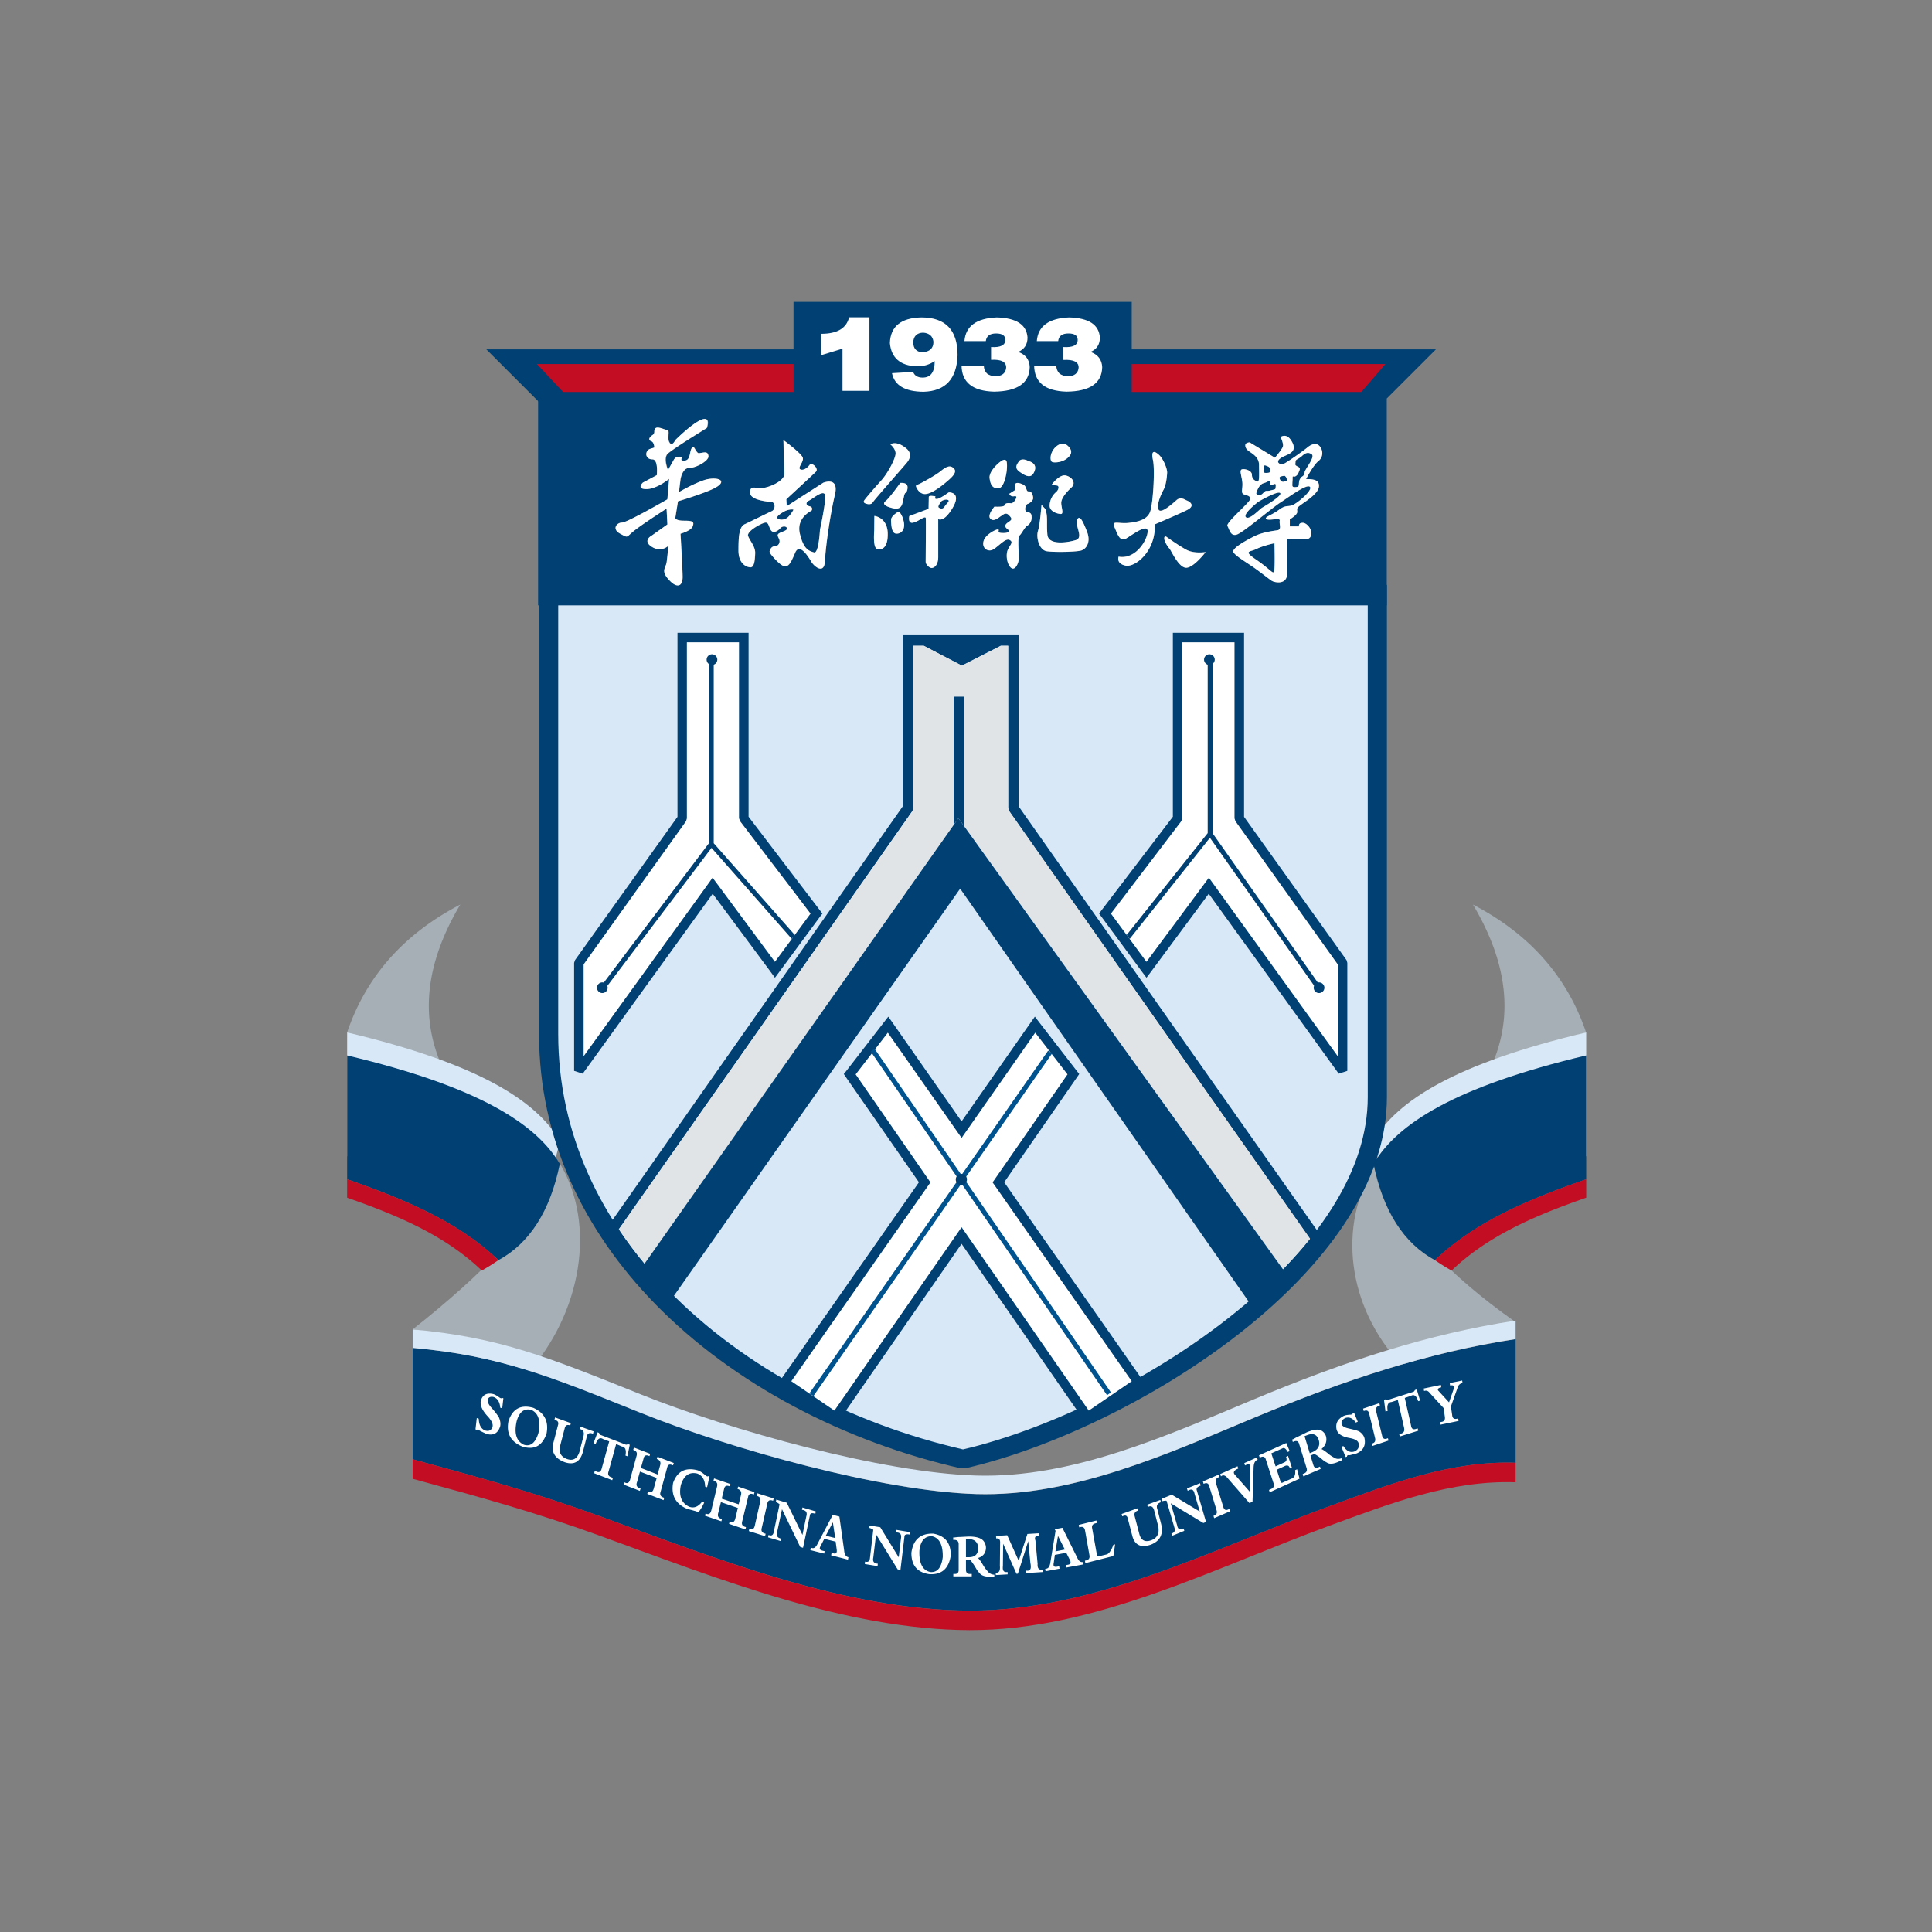 <svg width="128" height="128" fill="none" xmlns="http://www.w3.org/2000/svg"><rect width="100%" height="100%" fill="#808080" stroke="none"/><path fill-rule="evenodd" clip-rule="evenodd" d="M97.587 59.93c3.632 1.892 6.202 4.655 7.495 8.471a5674.903 5674.903 0 0 1-6.78 3.232c2.17-3.817 1.647-7.726-.715-11.704ZM30.495 59.93c-3.632 1.892-6.202 4.655-7.495 8.464 2.262 1.077 4.517 2.154 6.78 3.231-2.163-3.809-1.64-7.718.715-11.696Z" fill="#A6AFB5"/><path fill-rule="evenodd" clip-rule="evenodd" d="M23 68.401v8.203c3.717 1.3 7.31 2.763 10.019 5.356 2.07-1.124 3.432-3.255 4.07-6.38-1.562-2.647-5.37-5.109-14.089-7.179ZM105.089 68.401v8.203c-3.717 1.3-7.31 2.763-10.02 5.356C93 80.836 91.639 78.705 91 75.58c1.562-2.647 5.364-5.109 14.09-7.179Z" fill="#D8E8F7"/><path fill-rule="evenodd" clip-rule="evenodd" d="M100.411 87.593c-4.494-3.163-7.71-6.556-9.35-10.312-2.423 3.87-1.846 9.257 1.77 13.128 3.556-.339 4.025-2.478 7.58-2.816ZM27.34 88.078c4.61-3.648 8.204-7.218 9.758-10.981 2.424 4.055 1.439 9.872-2.178 13.928-3.555-.354-4.017-2.594-7.58-2.948Z" fill="#A6AFB5"/><path fill-rule="evenodd" clip-rule="evenodd" d="M35.721 38.752h56.166v33.935c0 5.194-3.363 10.142-8.08 14.26-5.848 5.109-13.797 8.948-19.869 10.334h-.277c-7.664-1.74-15.028-5.533-20.268-10.904-4.686-4.81-7.68-10.881-7.68-17.876V38.752h.008Z" fill="#004073"/><path fill-rule="evenodd" clip-rule="evenodd" d="M36.983 40.007v28.495c0 6.64 2.847 12.412 7.318 16.998 5.032 5.163 12.112 8.826 19.499 10.527 5.871-1.37 13.528-5.087 19.176-10.02 4.455-3.893 7.641-8.525 7.641-13.312V40.007H36.983Z" fill="#D8E8F7"/><path fill-rule="evenodd" clip-rule="evenodd" d="M44.885 41.923h4.71v12.189l4.747 6.225.146.192-.146.185-2.747 3.724-.254.339-.246-.339-3.878-5.224-8.611 11.919-.57-.185v-7.156l.062-.185 6.787-9.488V41.923ZM82.422 41.923v12.196l6.787 9.488.054.185v7.156l-.57.185-8.61-11.92-3.87 5.225-.255.339-.254-.339-2.747-3.724-.138-.185.138-.192 4.748-6.225v-12.19h4.717Z" fill="#004073"/><path fill-rule="evenodd" clip-rule="evenodd" d="M81.79 42.554h-3.456v11.658l-.07.192-4.662 6.125 2.354 3.194 3.879-5.225.254-.347.254.347 8.287 11.48v-6.086l-6.78-9.488-.06-.185V42.554Z" fill="#fff"/><path fill-rule="evenodd" clip-rule="evenodd" d="m75.68 91.41-9.15-13.082 4.84-6.98.131-.192-.138-.177-2.54-3.285-.261-.34-.246.347-4.61 6.595-4.609-6.595-.246-.346-.262.338-2.54 3.286-.145.177.13.193 4.848 6.979-9.157 13.081-.177.262.262.177 3.37 2.3.262.178.177-.254 8.087-11.666 8.088 11.666.177.254.254-.177 3.378-2.3.262-.178-.185-.262Z" fill="#004073"/><path fill-rule="evenodd" clip-rule="evenodd" d="m74.98 91.51-9.218-13.174 4.963-7.156-2.139-2.763-4.878 6.972-4.887-6.972-2.131 2.763 4.955 7.156-9.218 13.174 2.855 1.947 8.426-12.15 8.425 12.15 2.848-1.947Z" fill="#fff"/><path fill-rule="evenodd" clip-rule="evenodd" d="M27.34 89.301v7.38c4.325 1.177 8.027 2.185 12.313 3.739 7.902 2.878 16.39 6.256 24.57 6.287 8.28.023 16.082-4.063 23.877-6.925 4.086-1.5 8.05-3.017 12.312-2.87v-8.188c-5.794.885-11.28 2.686-17.321 5.21-5.825 2.431-12.058 5.24-18.407 5.055-6.21-.177-16.267-2.986-22.238-5.379-6.148-2.477-9.38-3.793-15.105-4.309ZM23 69.925v8.203c3.717 1.3 7.31 2.762 10.019 5.363 2.07-1.124 3.432-3.255 4.07-6.38-1.562-2.646-5.37-5.116-14.089-7.186ZM105.089 69.925v8.203c-3.717 1.3-7.31 2.762-10.02 5.363C93 82.367 91.639 80.236 91 77.11c1.562-2.646 5.364-5.116 14.09-7.186ZM52.572 20H74.98v3.147h20.153l-3.54 3.54H35.76l-3.54-3.54h20.353V20Z" fill="#004073"/><path fill-rule="evenodd" clip-rule="evenodd" d="M35.65 26.41h56.227v13.697H35.65V26.41Zm7.572 4.024c.407 0 .292 1.047.292 1.047l-.924.492s-.461.431.231.431c.693 0 1.509-.677 1.509-.677l-.116 1.354s-2.662 1.54-3.009 1.54c-.346 0-.692.43-.115.738s.346.246.985-.246 2.085-1.416 2.085-1.416l.062 1.047-1.039.738s-.639.331 0 .739a.868.868 0 0 0 1.1-.061s-.053.738-.115 1.108c-.054.369-.408.554.177 1.17.577.615.885.345.885-.209 0-.554-.139-2.87-.139-2.87s.693-.184.808-.492c.116-.308 0-.37-.577-.37s-.577-.184-.577-.184l.177-1.1s1.578-.47 2.309-.816c.608-.285.63-.5.477-.6-.193-.131-.7-.108-1.031.007-.785.262-1.686.8-1.686.8l.108-.861s.116-.74.577-.74c.462 0 1.331-.492 1.278-.8-.062-.307-.224-.238-.624-.176-.161.023-.323-.47-.4-.424-.3.185-.061 1.016-.7.908-.154-.03.008-.207-.07-.23-.176-.054-.384-.031-.507.192l-.377.67s-.324-.755-.039-1.063c.293-.307 2.609-1.723 2.609-1.723s.292-.8-.346-.554c-.64.246-1.74 1.354-1.74 1.354s-.23.492-.407.123c-.177-.37.115-.739-.177-.8-.293-.062-.808-.37-.808.123 0 .192-.139.215-.231.308-.123.123-.1.184-.093.223.008.038.024.054.131.1.193.085.193.415.193.415-.177.07-.377.085-.462.224-.17.207-.085.561.316.561Zm15.767-.992s.346.277.346.6c0 .33-.5 1.285-.939 1.777a32.52 32.52 0 0 0-1.077 1.247c-.1.13-.162.216.03.292.154.062.378.078.462-.061.139-.223 2.016-2.332 2.286-2.662.277-.355.253-.678-.062-.932-.677-.554-1.046-.261-1.046-.261Zm-1.07 5.694c-.07 1.085.092 1.239.27 1.262.176.023.661-.03.63-1.085-.038-1.054-.885-1.131-.885-1.131l-.015.954Zm1.6-1.239c-.038.03-.5.277-.484.562.007.277.023.862.323.892.308.031.608-.207.53-.723-.084-.515-.33-.762-.368-.73Zm.124-1.9s-.7.992-.97 1.2c-.27.208.07.362.323.43.254.078.647.178.777-.238.123-.423.116-.677.224-.73.115-.062.2-.447.053-.57-.138-.123-.407-.092-.407-.092Zm.6 2.193s-.116.515.246.438c.362-.07.831-.515.847-.285.015.224-.008 2.67-.008 2.87 0 .193.254.416.392.416.139 0 .439-.146.439-.73v-2.51s.37.27.97-.769c.415-.715.123-.923-.093-.977-.192-.054-.177-.023-.323.077-.185.13-.508.338-.654.338-.223 0-.016-.184-.123-.184-.108 0-.408-.077-.408.061 0 .146-.015.777-.015.777l-1.27.478Zm2.147-1c-.077.092-.3.369-.193.438.1.07.27.123.385-.07.115-.192.392-.377.215-.438-.176-.07-.407.07-.407.07Zm-1.616-.786c.1.162.285.354.57.323.5-.053 1.269-.715 1.53-.946.254-.23.54-.523.324-.739-.216-.223-.447-.177-.862.162-.293.246-1 .639-1.385.839-.246.123-.354.061-.177.361Zm9.895-2.924c-.169-.177-.584-.092-.854.27-.269.354-.254.784-.115.854.13.069.8.061 1.17-.408.3-.377-.2-.716-.2-.716Zm-2.531 1.07c-.223-.131-.516-.162-.631.015-.123.177-.331.423.03.685.362.262.7.439.909.146.438-.708-.308-.846-.308-.846Zm1.816 1.616c.277-.023.185.3 0 .446a1.214 1.214 0 0 0-.416.893c0 .392.539.546.747.546.208 0 .023-.446.023-.739 0-.3.346-.715.677-1.015.323-.3.046-.693-.37-.793-.423-.1-.93.592-.93.592l.269.07Zm-.7 1.554L69 33.45s-.093 1.263-.231 1.71c-.139.445.07 1.284.585 1.361.515.077 1.962.054 2.285-.046.323-.1.654-.546.37-1.262-.278-.716-.416-.916-.54-.893-.115.023-.16.247-.091.57.069.323.276.77-.093.892-.37.124-1.816.424-1.893-.346-.07-.77.046-1.216-.138-1.716Zm-2.978-3.132c-.277.2-.762.708-.716 1.085.062.508.246.724.639.662.338-.054.561-1.139.508-1.647-.023-.323-.239-.238-.431-.1Zm.985 1.547-.008.33-.385.247s.054.223.347.162c.292-.062-.039.492-.231.47-.193-.024-.385-.024-.424.122-.038.146-.677.1-.677.1s-.5.554-.27.8c.232.247.601-.123.716-.184.116-.062.293-.285.524-.039.23.247.192.285-.077.47-.27.184-.177.33-.039.43.139.1.177.27-.269.27s-.27-.123-.308-.223c-.038-.1-.83.27-.985.715-.154.455.193.74.524.64.33-.1.892-.824 1.177-.678.292.146.054.308-.1.639-.154.33-.077.946.192 1.2.27.246.531-.285.531-.639 0-.353-.1-1.37.046-1.492.147-.123.331-.531.5-.64.17-.107.3-.284.3-.553 0-.27-.069-.316-.3-.37-.23-.053-.1-.5.031-.53.131-.039.385-.216.37-.408-.016-.193-.1-.447-.3-.423-.2.015-.085-.339-.385-.462-.293-.131-.516-.131-.5.046Zm12.62 4.44s-.747.123-1.263-.146c-.515-.27-1.308-.847-1.308-.847s-.161-.138-.177.077c-.007.216.239.57.354.7.116.131.616 1.293 1.124 1.255.508-.039 1.27-1.039 1.27-1.039Zm-2.555-5.263c0-.277-.254-.916-.562-1.193-.308-.277-.516-.277-.377.37.138.646 0 2.985-.208 3.454-.208.47-.746.624-1.408.693-.654.077-1.147-.2-.939.27.208.469.354 1.015.8.746.447-.27 1.432-1.016 1.4-.447-.022.57-.792 1.863-1.923 1.662 0 0-.184.47.47.593.654.123 2.016-.993 1.916-2.732 0 0 1.523-.646 2.131-.946.608-.3.162-.57.023-.624-.138-.046-.423-.3-.723-.023-.308.277-1.008.893-1.17.624-.161-.277.116-.947.331-1.34.216-.392.239-1.107.239-1.107Zm-25.34.092c-.015.508-1.154.97-1.6.939-.447-.031-.693-.131-.678.323.023.462 1.116.577 1.4.593.286.015.301.5.032.615-.27.115-1.416.693-1.793.862-.377.17-.416.846-.416 1.739 0 .893.547 1.116.8 1.116.254 0 .293-.5.308-.939.016-.446-.361-.831-.47-1.139-.107-.315.924-.87 1.155-.885.231-.015.216.346.385.539.177.2.485-.031.6-.17.123-.146.377-.146.431-.015.054.131-.123.185-.4.3-.285.116-.231.2-.123.416.108.215-.016.5-.285.5-.27 0-.33.338-.33.338s-.009.008.022.093c.031.085.647.83.939.885.292.054.43-.185.723-.885s.878.27 1.078.6c.2.331.861.854.9-.07.038-.93.338-3.023.646-4.324.308-1.3-.785-.846-.785-.846l-2.423 1.554-.024-.462s1.763-1.623 1.963-1.823c.2-.2-.27-.662-.424-.447-.153.216-.438.393-.623.285-.184-.108.254-.485.17-.77-.085-.284-1.278-1.161-1.278-1.161l.1 2.239Zm2.34 3.694c0 .007.323-1.486.353-2.147.031-.662-.762.053-1.054.2-.292.146-.215.346.023.392.231.054.17.262.116.293-.047.03-1.016.477-.762 1.53.254 1.055.608 1.132.93 1.232.316.108.393-1.508.393-1.5Zm-1.755-1.324c-.07-.062-.431 0-.646.13-.216.132-.547.332-.4.447.138.116.469.108.677-.084.207-.193.369-.493.369-.493Zm32.273-4.817s.2.423.154.616c-.047.192-.531.754-.531.754l-1.67-1.016s-.293 0-.293.192c0 .185.108.308.354.47.247.161.554.4.554.823 0 .423.047 1.154-.092 1.108-.13-.046-.377-.115-.377-.446s-.623-.446-.708-.331c-.085.115 0 .308.07.754.069.446-.132.777.107.87.246.092.423.092.423.307 0 .216-1.646 1.578-1.508 1.793.13.216.2.708.623.57.424-.139 2.332-1.77 2.886-2.124.554-.354 1.731-1.247 1.954-1.039.224.216-.908 1.177-1.246 1.247-.331.069-.4-.023-.846.307-.447.331-1 .47-.778.593.223.115.908-.139.87.092-.046.239.154.593-.154.639-.308.046-1.023.139-1.531.4-.508.262-1.532.8-1.378 1.062.154.262.931.708 1.424 1.062.492.354.93.708 1.108.823.177.116 1.023.308 1.023-.492s-.023-2.262-.023-2.262h1.355s.315-.07.269-.447c-.046-.377-.377-.638-.554-.638-.177 0-.27.046-.27.238h-.6v-.47s.493-.284.493-.492c0-.215-.093-.238.308-.515.4-.285 1.13-.754 1.13-1.2 0-.447-.492-.447-.869-.447 0 0 .47-.916.823-1.2.355-.285.293-.755.07-.993-.223-.239-.554-.116-.8.092-.239.193-1.524 1.116-1.663 1.116-.13 0-.469-.139-.13-.4.33-.262 1.162-.316.808-1.039-.354-.723-.785-.377-.785-.377Zm-.408 7.026s-.739.153-1.185.377c-.447.23-.924.1 0 .73.923.632 1.093.985 1.162.762.069-.223.023-1.87.023-1.87Zm-1.216-3.286s.2.246.446-.016c.247-.261.2-.107.516-.192.315-.085.315-.03.33-.262.016-.23-.053-.161-.2-.123-.145.031-.16.016-.184-.161-.015-.177-.054-.039-.415.069-.354.1-.493.685-.493.685Zm.139.546c-.216.177-1.032.831-.8 1.023.23.193.915-.546 1.061-.638.154-.085 1.362-.793 1.2-.97-.169-.169-1.461.585-1.461.585Zm.546-2.385s-.2-.108-.185.084c.016.193-.1.385.131.385.23 0 .316-.015.316-.215.007-.177-.262-.254-.262-.254Zm1.216.677s-.4 0-.354.161c.054.162.146.262.315.216.17-.054.17.038.17-.123 0-.17-.131-.254-.131-.254Zm1.33-.285c.132-.315.686-.993.463-1.146-.216-.162-.4-.124-.647.107-.246.231-.43.208-.43.385 0 .177-.07.192.084.285.146.084.246.107.17.3-.085.192-.1.284-.247.37-.154.091-.2-.085-.2.122 0 .208-.015.231-.015.354 0 .123-.047.262.184.246.231-.015.231-.038.254-.23.016-.193.03-.247.116-.37.084-.123.153-.107.2-.192.038-.092.069-.23.069-.23Z" fill="#004073"/><path fill-rule="evenodd" clip-rule="evenodd" d="M43.223 30.435c.408 0 .292 1.046.292 1.046l-.923.493s-.462.43.23.43c.693 0 1.509-.677 1.509-.677l-.116 1.355s-2.662 1.539-3.008 1.539c-.346 0-.693.43-.116.739.578.307.347.246.985-.247.639-.492 2.086-1.416 2.086-1.416l.053 1.047-1.038.739s-.639.33 0 .738c.638.408 1.1-.061 1.1-.061s-.062.739-.115 1.108c-.062.37-.408.554.177 1.17.577.615.885.346.885-.208 0-.554-.139-2.87-.139-2.87s.693-.185.808-.493c.115-.308 0-.37-.577-.37s-.577-.184-.577-.184l.177-1.1s1.577-.47 2.308-.816c.608-.285.624-.5.477-.6-.192-.131-.7-.108-1.038.008-.785.261-1.686.8-1.686.8l.108-.862s.115-.739.577-.739c.462 0 1.331-.492 1.27-.8-.054-.308-.223-.239-.623-.177-.162.023-.324-.47-.4-.423-.3.184-.062 1.015-.7.908-.155-.031.015-.208-.07-.231-.177-.054-.385-.03-.508.192l-.377.67s-.323-.754-.038-1.062c.292-.308 2.608-1.724 2.608-1.724s.293-.8-.346-.554-1.74 1.354-1.74 1.354-.23.493-.407.123c-.177-.369.115-.738-.177-.8-.292-.061-.808-.37-.808.123 0 .193-.138.216-.23.308-.124.123-.1.185-.093.223.008.039.015.054.13.1.193.085.193.416.193.416-.177.07-.377.085-.462.223-.146.208-.061.562.339.562ZM58.99 29.442s.346.277.346.6c0 .323-.5 1.285-.939 1.778-.346.384-.854.961-1.077 1.246-.1.131-.161.216.03.293.155.061.378.076.463-.062.138-.223 2.016-2.332 2.285-2.662.277-.354.254-.678-.062-.932-.677-.554-1.046-.261-1.046-.261Zm-1.07 5.694c-.069 1.085.093 1.239.262 1.262.177.023.662-.03.631-1.085-.038-1.054-.885-1.131-.885-1.131l-.008.954Zm1.6-1.239c-.038.031-.5.285-.484.562.008.285.023.862.323.893.308.03.608-.208.531-.724-.084-.515-.33-.762-.37-.73Zm.124-1.9s-.7.984-.97 1.2c-.269.208.07.362.324.43.254.078.646.178.777-.238.123-.423.115-.677.223-.738.115-.062.2-.447.054-.57-.139-.115-.408-.085-.408-.085Zm.6 2.193s-.115.515.246.438c.362-.069.831-.515.847-.285.015.224-.008 2.67-.008 2.87 0 .193.254.416.393.416.138 0 .438-.146.438-.73v-2.51s.37.27.97-.769c.415-.715.123-.923-.093-.977-.192-.046-.176-.023-.323.077-.184.13-.508.338-.654.338-.223 0-.015-.184-.123-.184s-.4-.077-.4.061c0 .146-.015.777-.015.777l-1.278.478Zm2.147-1c-.077.092-.3.369-.192.438.1.07.27.13.385-.07.115-.192.392-.376.215-.438-.177-.07-.408.07-.408.07Zm-1.616-.786c.1.17.285.354.57.324.5-.054 1.27-.716 1.53-.947.255-.23.54-.523.324-.739-.215-.223-.446-.177-.862.162-.292.246-1 .639-1.385.839-.246.123-.354.061-.177.361ZM70.672 29.48c-.17-.177-.585-.092-.854.27-.27.354-.254.784-.116.854.131.069.8.061 1.17-.408.3-.377-.2-.716-.2-.716Zm-2.532 1.07c-.223-.131-.515-.162-.63.015-.124.177-.332.423.03.685.362.262.7.439.908.146.439-.708-.308-.846-.308-.846Zm1.816 1.616c.277-.023.185.3 0 .446a1.214 1.214 0 0 0-.415.893c0 .392.538.546.746.546.208 0 .023-.446.023-.739 0-.3.346-.715.677-1.015.324-.3.046-.693-.37-.793-.422-.1-.93.592-.93.592l.27.07Zm-.7 1.554-.254-.27s-.092 1.263-.23 1.71c-.14.445.068 1.284.584 1.361.516.077 1.962.046 2.285-.054.323-.1.654-.546.37-1.262-.277-.715-.416-.916-.539-.892-.115.023-.162.246-.092.569.069.323.277.77-.093.893-.369.123-1.816.423-1.893-.347-.069-.761.047-1.208-.138-1.708Zm-2.978-3.132c-.277.2-.762.708-.716 1.085.062.508.246.724.639.662.346-.062.562-1.139.508-1.647-.023-.323-.239-.246-.431-.1Zm.985 1.547-.008.33-.385.247s.054.223.347.162c.292-.062-.039.492-.231.469-.193-.023-.385-.023-.423.123-.039.146-.678.1-.678.1s-.5.554-.269.8c.231.247.6-.123.716-.184.115-.062.292-.285.523-.039.23.247.192.285-.077.47-.27.184-.177.33-.038.43.138.1.177.27-.27.27-.446 0-.269-.123-.308-.223-.038-.1-.83.27-.984.715-.154.454.192.74.523.64.33-.1.885-.824 1.177-.678.293.146.054.308-.1.639-.154.33-.077.946.192 1.2.27.246.531-.285.531-.639 0-.354-.1-1.37.047-1.492.146-.124.33-.531.5-.64.17-.107.3-.284.3-.546 0-.269-.07-.323-.3-.369-.231-.054-.1-.5.03-.53.131-.04.385-.216.37-.409-.015-.192-.1-.446-.3-.423-.2.016-.085-.338-.385-.462-.292-.138-.516-.138-.5.039ZM79.875 36.575s-.746.123-1.262-.147c-.516-.277-1.308-.846-1.308-.846s-.162-.139-.17.077c-.007.215.24.57.355.7.115.131.615 1.293 1.123 1.254.508-.038 1.262-1.038 1.262-1.038Zm-2.547-5.264c0-.277-.254-.923-.562-1.192-.308-.27-.515-.27-.377.377.139.646 0 2.985-.208 3.455-.207.469-.746.623-1.408.692-.654.077-1.146-.2-.939.277.208.47.354 1.016.793.747.446-.27 1.431-1.016 1.408-.447-.023.57-.792 1.863-1.924 1.662 0 0-.184.47.47.593.654.123 2.016-.993 1.924-2.732 0 0 1.523-.646 2.131-.946.608-.3.162-.57.023-.624-.138-.046-.423-.3-.723-.023-.308.27-1.008.893-1.17.624-.161-.27.116-.947.331-1.34.208-.407.23-1.123.23-1.123ZM54.548 31.981l-2.424 1.554-.023-.461s1.762-1.624 1.962-1.824c.2-.2-.27-.662-.423-.446-.154.215-.439.392-.623.285-.185-.108.254-.485.169-.77-.085-.285-1.277-1.162-1.277-1.162l.061 2.24c-.015.507-1.154.969-1.6.938-.447-.03-.693-.13-.677.323.023.462 1.115.577 1.4.593.285.015.3.5.03.615-.26.116-1.415.693-1.784.862-.378.17-.416.847-.416 1.74 0 .892.546 1.115.8 1.115s.293-.5.308-.939c.015-.438-.362-.83-.47-1.139-.107-.315.924-.87 1.155-.885.23-.015.215.34.385.54.177.2.484-.032.6-.17.123-.146.377-.146.43-.016.055.131-.122.185-.4.3-.276.116-.23.2-.123.416.108.216-.015.5-.284.5-.27 0-.339.339-.339.339s-.008.007.023.092c.023.085.647.831.94.885.3.054.43-.185.73-.885.293-.7.877.27 1.077.6.2.331.862.855.9-.069.04-.931.34-3.024.647-4.324.339-1.3-.754-.847-.754-.847Zm-2.347 2.285c-.208.193-.539.2-.677.085-.139-.115.192-.323.4-.446.215-.131.577-.193.646-.131 0 0-.161.3-.369.492Zm2.124.832c0-.008-.077 1.608-.4 1.5-.323-.108-.677-.177-.931-1.231s.715-1.5.761-1.531c.047-.031.116-.239-.115-.293-.23-.054-.308-.246-.015-.392.292-.147 1.085-.862 1.054-.2-.031.661-.354 2.154-.354 2.147ZM86.53 31.742s.47-.923.823-1.2c.355-.285.293-.754.07-.993-.223-.238-.554-.115-.8.093-.247.215-1.54 1.13-1.67 1.13-.131 0-.47-.138-.131-.4.33-.261 1.162-.315.808-1.038-.354-.724-.785-.377-.785-.377s.2.423.154.615c-.046.193-.531.754-.531.754l-1.67-1.015s-.292 0-.292.192.107.308.354.47c.246.169.554.4.554.823 0 .423.046 1.154-.093 1.108-.13-.046-.377-.116-.377-.447 0-.33-.623-.446-.715-.33-.085.115 0 .308.069.754.07.446-.13.777.108.87.246.092.423.092.423.307 0 .216-1.647 1.578-1.508 1.793.13.208.2.708.623.562.423-.139 2.331-1.77 2.886-2.124.554-.354 1.73-1.247 1.954-1.039.223.216-.908 1.178-1.247 1.247-.33.069-.4-.023-.846.307-.446.331-1 .47-.777.593.223.116.908-.139.87.092-.047.239.153.593-.155.64-.307.045-1.023.138-1.53.4-.516.26-1.532.8-1.378 1.061.154.262.93.708 1.423 1.062.493.354.931.708 1.108.823.177.116 1.024.308 1.024-.492s-.023-2.262-.023-2.262h1.354s.308-.07.27-.447c-.047-.377-.378-.638-.555-.638-.177 0-.269.046-.269.238h-.6v-.47s.492-.284.492-.492c0-.215-.092-.238.308-.515.4-.285 1.131-.754 1.131-1.2.016-.455-.477-.455-.854-.455Zm-2.808-.792c-.016-.193.184-.085.184-.085s.27.07.27.262-.085.207-.316.207c-.239 0-.123-.192-.138-.384Zm0 1.062c.369-.108.4-.247.415-.07.015.177.03.193.185.162.154-.039.215-.108.2.123-.016.23-.016.177-.331.262-.316.092-.27-.07-.516.192-.254.27-.446.015-.446.015s.13-.584.493-.684Zm-.1 1.623c-.154.085-.832.831-1.07.639-.231-.193.585-.846.8-1.023 0 0 1.3-.762 1.462-.585.177.169-1.039.877-1.193.97Zm1.47-1.731c-.17.054-.27-.054-.316-.216-.046-.161.346-.161.346-.161s.13.084.13.246c0 .162 0 .077-.16.13Zm1.277-.423c-.047.092-.116.069-.2.192-.085.123-.1.177-.116.37-.015.192-.015.215-.246.23-.231.016-.185-.123-.185-.246s.016-.139.016-.354c0-.208.046-.038.2-.123.146-.093.169-.177.246-.37.084-.192-.016-.215-.17-.3-.146-.092-.084-.107-.084-.284s.185-.162.43-.385c.247-.23.432-.262.647-.108.216.162-.33.831-.47 1.147.016 0-.015.138-.068.23Zm-1.955 6.371c-.07.223-.239-.123-1.162-.754-.923-.631-.454-.508 0-.731.454-.223 1.185-.377 1.185-.377s.046 1.639-.023 1.862Z" fill="#fff"/><path fill-rule="evenodd" clip-rule="evenodd" d="m40.229 81.329 19.584-27.91V42.084H67.485V53.42l20.184 28.68-.578.4-20.237-28.772-.062-.2V42.785H66.3L63.722 44.1l-2.524-1.315h-.685v10.742l-.062.2-19.653 28.002-.569-.4Z" fill="#004073"/><path fill-rule="evenodd" clip-rule="evenodd" d="M52.573 25.972v-1.855H35.567l1.739 1.855h15.267ZM74.98 24.117v1.855h15.213l1.6-1.855H74.98Z" fill="#C30D23"/><path fill-rule="evenodd" clip-rule="evenodd" d="M57.603 21.023v4.871h-1.785v-2.793l-1.409.43v-1.415c1.055 0 1.67-.362 1.847-1.093h1.347Zm1.492 3.701 1.401-.084c.092.246.308.377.631.377.531 0 .8-.362.8-1.093-.361.246-.77.362-1.23.346-1.063-.053-1.648-.569-1.74-1.539.038-1.1.731-1.67 2.085-1.7 1.6 0 2.401.83 2.401 2.5-.054 1.578-.808 2.386-2.254 2.425-1.224-.008-1.924-.416-2.093-1.232Zm2.032-1.385c.477-.038.716-.269.716-.692-.039-.37-.27-.577-.685-.608-.416.015-.639.238-.654.662.015.407.223.623.623.638Zm2.578.878h1.477c0 .215.07.392.208.53.138.108.323.17.562.185.43-.015.67-.2.708-.562.015-.392-.316-.569-1-.53v-.847c.63.039.946-.123.946-.477 0-.285-.208-.423-.616-.423-.408 0-.638.169-.677.508h-1.416c.077-.993.793-1.516 2.147-1.57 1.293.038 1.97.477 2.032 1.331 0 .462-.208.777-.616.954.493.177.746.516.762 1.008-.031 1.062-.816 1.608-2.37 1.624-1.408-.039-2.132-.608-2.147-1.732Zm4.81 0h1.469c0 .215.07.392.208.53.138.108.323.17.561.185.431-.015.67-.2.708-.562.016-.384-.315-.561-1.008-.523v-.854c.631.039.947-.123.947-.477 0-.285-.208-.423-.616-.423-.415 0-.639.169-.677.508h-1.416c.077-.993.793-1.516 2.147-1.57 1.293.038 1.97.477 2.032 1.331 0 .462-.208.777-.616.954.492.177.746.516.77 1.008-.024 1.062-.808 1.608-2.363 1.624-1.416-.039-2.131-.608-2.147-1.732Z" fill="#fff"/><path fill-rule="evenodd" clip-rule="evenodd" d="M42.707 83.722 63.5 54.206l21.408 29.78-1.793 1.892c1.37-1.208 2.608-2.478 3.678-3.809l-19.938-28.34-.061-.2V42.784h-.485l-2.578 1.316-2.524-1.316h-.685v10.742l-.061.2-19.461 27.718c.531.785 1.1 1.547 1.708 2.278Z" fill="#E1E4E6"/><path fill-rule="evenodd" clip-rule="evenodd" d="M45.507 42.554v11.665l-.054.185-6.787 9.488v6.087l8.296-11.481.246-.347.261.347 3.871 5.225 2.362-3.194-4.67-6.125-.07-.192V42.554h-3.455Z" fill="#fff"/><path fill-rule="evenodd" clip-rule="evenodd" d="M47.286 43.731v12.135l5.372 6.08-.2.26-5.318-6.032-7.087 9.388-.254-.192 7.164-9.496V43.73h.323Z" fill="#004073"/><path fill-rule="evenodd" clip-rule="evenodd" d="M39.905 65.793a.358.358 0 0 0 .354-.354.358.358 0 0 0-.354-.354.358.358 0 0 0-.354.354c0 .193.162.354.354.354ZM47.17 44.055a.358.358 0 0 0 .354-.354.358.358 0 0 0-.354-.354.358.358 0 0 0-.354.354c0 .192.154.354.354.354ZM80.013 43.731v11.466l-5.37 6.748.2.262 5.317-6.703 7.087 10.058.254-.192-7.164-10.166V43.731h-.324Z" fill="#004073"/><path fill-rule="evenodd" clip-rule="evenodd" d="M87.391 65.793a.358.358 0 0 0 .354-.354.358.358 0 0 0-.354-.354.358.358 0 0 0-.354.354c0 .193.154.354.354.354ZM80.126 44.055a.358.358 0 0 0 .354-.354.358.358 0 0 0-.354-.354.358.358 0 0 0-.354.354c0 .192.162.354.354.354ZM63.883 54.743v-8.588h-.7v8.495l.315-.438.385.53Z" fill="#004073"/><path fill-rule="evenodd" clip-rule="evenodd" d="m42.682 83.753 20.815-29.54 21.6 30.017-2.347 2.032-19.137-27.387L44.36 86.262l-1.678-2.509Z" fill="#004073"/><path fill-rule="evenodd" clip-rule="evenodd" d="M57.943 69.48 63.7 77.85l5.74-8.241.262.185-5.81 8.333 9.712 14.128-.262.177-9.642-14.02-9.81 14.082-.263-.185 9.88-14.182-5.824-8.472.261-.177Z" fill="#00538F"/><path fill-rule="evenodd" clip-rule="evenodd" d="M63.692 78.513c.2 0 .37-.162.37-.37a.365.365 0 0 0-.37-.37.37.37 0 0 0-.37.37c0 .208.162.37.37.37Z" fill="#004073"/><path fill-rule="evenodd" clip-rule="evenodd" d="M23 78.128v1.223c3.347 1.17 6.48 2.493 8.919 4.825.361-.2.746-.439 1.13-.708l-.03.016C30.31 80.89 26.717 79.428 23 78.128ZM105.09 78.128v1.223c-3.347 1.17-6.479 2.493-8.918 4.825-.362-.2-.746-.439-1.131-.708a.058.058 0 0 0 .03.016c2.71-2.594 6.295-4.056 10.019-5.356Z" fill="#C30D23"/><path fill-rule="evenodd" clip-rule="evenodd" d="M27.34 88.077v1.224c5.726.515 8.958 1.823 15.106 4.301 5.964 2.401 16.029 5.202 22.238 5.38 6.349.184 12.582-2.625 18.407-5.056 6.033-2.517 11.527-4.325 17.321-5.21v-1.223c-5.794.884-11.28 2.685-17.321 5.209-5.825 2.432-12.058 5.24-18.407 5.056-6.21-.177-16.267-2.986-22.238-5.38-6.148-2.47-9.38-3.785-15.105-4.3Z" fill="#D8E8F7"/><path fill-rule="evenodd" clip-rule="evenodd" d="M27.34 96.68v1.293c4.325 1.178 8.027 2.186 12.313 3.74 7.902 2.878 16.39 6.256 24.57 6.287 8.28.023 16.082-4.063 23.877-6.926 4.086-1.5 8.05-3.016 12.312-2.87v-1.293c-4.263-.146-8.226 1.37-12.312 2.87-7.795 2.863-15.597 6.957-23.877 6.926-8.18-.023-16.668-3.401-24.57-6.287-4.286-1.554-7.988-2.562-12.312-3.74Z" fill="#C30D23"/><path fill-rule="evenodd" clip-rule="evenodd" d="m31.503 94.695.085-.746.13.046c.016.431.17.693.447.785.238.062.4-.023.47-.27.038-.176-.078-.415-.362-.715-.339-.377-.478-.708-.416-.993.115-.4.4-.546.839-.438.115.038.246.115.4.23.046.024.07.04.092.047.008 0 .031 0 .062-.016-.016.008 0 0 .03-.007l.07.023-.077.662-.13-.039c-.032-.37-.17-.608-.44-.708-.207-.046-.338.016-.392.177-.03.146.07.346.308.6.2.231.346.424.438.578.093.223.124.423.077.6-.146.446-.438.615-.892.492-.185-.077-.331-.154-.454-.215a.574.574 0 0 0-.108-.085c-.038 0-.07.016-.085.046l-.092-.053ZM50.141 99.09l.039-.155 1.077.339-.038.154-.054-.016c-.185-.061-.3.016-.331.216l-.362 1.585c-.061.208.008.331.2.385l.054.015-.038.162-1.078-.339.039-.154.038.016c.162.061.27-.008.316-.2l.361-1.601c.054-.192-.007-.323-.184-.377l-.039-.03ZM33.687 94.156c.27-.823.816-1.115 1.64-.885.738.324 1.038.893.884 1.701-.277.823-.816 1.116-1.616.862-.762-.316-1.062-.87-.908-1.678Zm.546-.007c-.184.815-.023 1.339.478 1.57.438.138.761-.124.961-.778.162-.8 0-1.316-.47-1.531-.468-.115-.792.123-.969.739ZM38.42 94.672l.038-.154.87.316-.04.154-.03-.008c-.215-.077-.346-.008-.385.215l-.254.993c-.184.662-.584.893-1.208.685-.646-.246-.9-.662-.754-1.262l.308-1.177c.061-.185 0-.3-.17-.347l-.06-.023.038-.154 1.046.377-.038.154-.054-.015c-.162-.046-.262.015-.308.177l-.308 1.185c-.107.423.039.716.439.87.423.153.7-.016.846-.493l.246-.962c.085-.277.024-.446-.169-.508l-.054-.023ZM46.509 99.497l.146.054a3.129 3.129 0 0 1-.385.646.938.938 0 0 0-.192-.085c-.077-.015-.146-.038-.223-.061-.108-.023-.231-.062-.362-.1-.739-.323-1.039-.893-.9-1.7.27-.77.808-1.055 1.631-.84.162.054.323.17.508.324a.388.388 0 0 0 .1.069c.023.023.054.015.077-.008l.092.031-.154.708-.13-.046c-.008-.439-.185-.731-.516-.862-.53-.13-.892.123-1.093.762-.146.715.039 1.2.562 1.439.308.107.593 0 .839-.331ZM40.822 95.672l-.5 1.809c-.077.208-.007.338.208.4l.077.03-.046.155-1.2-.462.046-.154.115.046c.17.077.285.016.339-.192l.5-1.808-.408-.154c-.2-.131-.37-.023-.485.323l-.146-.054.27-.716.1.039c.007.038.023.069.046.092.007.023.038.046.084.054l1.6.616c.055.03.116.023.178-.023l.123.046-.154.762-.13-.047c.068-.369-.009-.57-.24-.6l-.377-.162ZM42.93 98.804l.054.023c.161.077.27.008.33-.215l.193-.693-1.108-.423-.2.708c-.07.2-.008.331.185.393l.054.023-.047.153-1.077-.415.046-.154.054.023c.162.077.27.008.331-.2l.43-1.577c.055-.185-.007-.308-.168-.37l-.054-.023.046-.154 1.077.416-.046.154-.054-.023c-.184-.07-.3-.016-.338.177l-.177.63 1.108.431.169-.615c.054-.192-.008-.33-.192-.4l-.031-.008.046-.154 1.077.416-.046.154-.07-.023c-.176-.07-.284-.008-.322.184l-.431 1.578c-.07.2-.008.33.184.392l.054.023-.046.154-1.077-.415.046-.17ZM48.34 100.813l.053.015c.162.07.27-.007.324-.223l.169-.7-1.124-.385-.177.716c-.061.207 0 .331.193.384l.054.016-.039.154-1.085-.37.039-.153.053.023c.162.069.27-.008.324-.216l.384-1.593c.047-.184-.015-.307-.184-.361l-.054-.016.038-.154 1.085.37-.038.154-.054-.016c-.185-.061-.292 0-.33.193l-.155.638 1.124.377.154-.623c.046-.192-.016-.323-.208-.392l-.023-.008.038-.154 1.085.37-.038.153-.07-.023c-.176-.061-.284.008-.315.192l-.385 1.593c-.061.208 0 .331.193.385l.053.016-.038.153-1.085-.369.038-.146ZM51.81 99.99l-.323 1.515c-.077.231.015.377.261.431l-.03.162-.832-.247.031-.154.031.008c.162.062.27 0 .308-.177l.392-1.862a.71.71 0 0 0-.246-.154l.03-.162.693.208 1.04 2.132.253-1.216c.077-.254 0-.4-.246-.439l-.039-.007.031-.154.885.261-.03.154-.04-.007c-.207-.062-.307-.023-.322.123l-.454 2.139-.185-.054-1.208-2.5ZM55.364 102.136l-.754-.184-.223.438c-.07.116-.092.2-.061.247.023.053.115.092.269.123l.038.007-.03.162-.916-.231.03-.162.055.016c.153.061.284-.039.407-.3l.94-1.785-.024-.124.516.131.315 2.239c.023.277.116.424.285.454l-.03.162-1.117-.285.031-.161.123.031c.092.023.154.015.185-.024.038-.046.046-.123.03-.238l-.069-.516Zm-.03-.238-.154-1.039-.47.885.624.154ZM58.042 101.659l-.185 1.547c-.053.246.047.377.3.392l-.015.162-.846-.139.015-.161.03.007c.17.039.27-.03.293-.215l.223-1.901a.754.754 0 0 0-.261-.123l.015-.161.708.115 1.224 1.993.146-1.239c.054-.262-.039-.4-.285-.408l-.038-.007.023-.162.9.146-.023.162-.039-.008c-.207-.031-.315.023-.307.162l-.262 2.185-.185-.031-1.43-2.316ZM60.383 102.875c.115-.87.6-1.293 1.446-1.27.785.139 1.17.616 1.162 1.447-.13.877-.608 1.293-1.431 1.239-.793-.116-1.185-.585-1.177-1.416Zm.53-.139c-.03.847.216 1.316.74 1.416.46.031.723-.307.807-.992.016-.824-.23-1.285-.73-1.385-.47 0-.747.315-.816.961ZM63.997 103.329v.639c-.007.215.085.323.278.308h.107v.161H63.16v-.161h.054c.207.023.315-.077.3-.308v-1.639c.007-.2-.085-.308-.293-.308h-.069v-.162h.092c.154-.023.277-.031.362-.031.246-.015.439-.023.577-.03.5 0 .823.1.977.292a.742.742 0 0 1 .162.47c-.015.338-.192.554-.523.661.084.085.192.231.315.439.108.185.208.323.293.408a.59.59 0 0 0 .469.261v.131h-.215c-.385.016-.64-.069-.77-.246-.085-.085-.17-.2-.246-.339a4.383 4.383 0 0 0-.37-.538h-.277v-.008Zm0-1.362v1.2h.139c.446.016.67-.184.67-.6-.008-.377-.216-.585-.616-.6h-.193ZM67.345 104.268l-.885-1.993-.015 1.477c-.039.308.061.439.307.393l.008.161-.785.046-.008-.161c.224.03.308-.123.277-.462l.016-1.516c.015-.208-.07-.3-.262-.292l-.008-.162.74-.046.761 1.693.577-1.778.754-.046.008.162c-.23-.008-.308.1-.23.323l.145 1.539c-.023.3.085.423.323.385l.008.161-1.1.069-.008-.161h.054c.192.023.285-.077.27-.293a.776.776 0 0 0-.024-.192l-.146-1.47-.685 2.155-.092.008ZM70.641 102.875l-.754.139-.07.508c-.03.138-.022.223.024.254.038.038.138.038.292 0l.039-.008.023.162-.924.169-.023-.162.054-.007c.162-.008.254-.154.293-.447l.338-2.062-.061-.108.515-.092.97 1.954c.107.247.238.347.4.308l.023.162-1.131.208-.023-.162.123-.023c.092-.015.146-.046.17-.1.022-.062.007-.139-.047-.239l-.23-.454Zm-.092-.215-.454-.9-.17 1.023.624-.123ZM73.878 102.313l-.115.777-1.855.47-.03-.162.069-.015c.192-.039.269-.154.23-.354l-.292-1.639c-.038-.193-.139-.262-.323-.216l-.062.016-.03-.162 1.17-.292.03.161-.108.031c-.177.046-.246.162-.2.346l.3 1.67c.008.154.077.2.208.146l.446-.107c.131-.031.262-.201.393-.493.015-.054.03-.092.046-.131l.123-.046ZM76.043 99.843l-.039-.154.87-.315.038.154-.023.007c-.215.077-.292.223-.215.439l.254.992c.161.67-.062 1.124-.678 1.37-.654.223-1.054.039-1.223-.546l-.308-1.178c-.038-.192-.138-.246-.308-.176l-.061.023-.039-.154 1.047-.377.038.154-.054.015c-.153.069-.215.185-.169.346l.308 1.178c.108.423.37.569.777.43.423-.153.577-.477.47-.961l-.247-.962c-.061-.285-.192-.385-.384-.308l-.054.023ZM77.564 99.597l.43 1.477c.04.246.185.308.424.192l.046.154-.808.331-.046-.154.03-.007c.17-.054.224-.17.178-.347l-.531-1.816a.767.767 0 0 0-.285.031l-.046-.154.677-.277 1.855 1.116-.347-1.185c-.054-.262-.184-.339-.415-.208l-.039.016-.046-.154.862-.347.046.154-.039.016c-.2.084-.269.184-.215.315l.608 2.085-.177.07-2.162-1.308ZM89.155 96.534l-.284-.677.13-.054c.216.346.47.462.747.354.23-.108.323-.285.261-.539-.046-.177-.261-.292-.646-.354-.462-.092-.731-.269-.808-.546-.092-.408.07-.716.485-.916.107-.046.261-.069.446-.077a.384.384 0 0 0 .092-.023c.008 0 .023-.023.047-.054-.008.016 0 0 .015-.023l.07-.03.246.6-.131.054c-.2-.285-.431-.393-.7-.3-.193.1-.278.238-.24.407.04.139.224.239.54.3.276.062.484.116.63.185.185.123.3.27.347.447.092.469-.07.8-.508 1-.193.054-.346.092-.477.123-.077 0-.123-.008-.131 0-.03.03-.046.054-.046.092l-.085.031ZM79.742 98.304l-.046-.154 1.046-.454.046.154-.053.024c-.185.077-.239.215-.17.4l.477 1.546c.054.208.17.27.347.177l.054-.023.046.154-1.047.454-.046-.154.038-.015c.17-.054.224-.185.162-.377l-.477-1.562c-.046-.193-.162-.254-.33-.185l-.047.015ZM86.821 96.434l.185.6c.054.208.17.27.346.177l.1-.046.046.154-1.146.493-.046-.154.053-.023c.2-.062.27-.2.193-.416l-.477-1.539c-.046-.192-.17-.254-.362-.17l-.061.024-.047-.154a.667.667 0 0 1 .093-.038c.138-.085.246-.147.33-.177.231-.108.408-.2.531-.262.47-.2.8-.239 1-.116a.66.66 0 0 1 .293.377c.077.324-.023.6-.3.84.108.045.246.145.423.284a2 2 0 0 0 .393.27c.146.107.323.122.515.053l.039.123a3.52 3.52 0 0 1-.208.093c-.354.169-.623.192-.793.077a1.469 1.469 0 0 1-.33-.224 2.893 2.893 0 0 0-.508-.354l-.262.108Zm-.392-1.285.346 1.131.13-.054c.424-.169.578-.446.463-.83-.116-.355-.37-.462-.755-.316l-.184.07ZM82.776 99.581l-1.416-1.623c-.161-.208-.315-.262-.446-.162l-.023.016-.046-.154 1.146-.516.046.154-.053.023c-.139.062-.216.13-.231.208-.023.061.015.138.107.23l.94 1.07.038-1.654c0-.154-.093-.192-.277-.123l-.077.038-.046-.154.838-.377.046.154-.015.008c-.17.054-.254.246-.254.585l-.07 2.193-.207.084ZM84.952 95.965l-.724.323.285.862.539-.246c.177-.062.23-.185.154-.385l.13-.062.254.77-.13.062c-.047-.2-.177-.247-.385-.139l-.485.223.223.7c.031.162.093.2.193.139l.554-.246c.2-.07.284-.254.246-.562l.13-.062.162.624-1.977.9-.046-.154.13-.061c.177-.07.231-.2.17-.385l-.508-1.562c-.054-.193-.177-.246-.37-.146l-.038.015-.046-.154 1.808-.816.223.539-.13.054c-.124-.231-.24-.308-.362-.231ZM90.347 93.48l-.038-.155 1.077-.361.038.154-.053.015c-.185.062-.247.192-.193.385l.385 1.577c.038.208.154.285.339.208l.053-.015.039.154-1.077.361-.039-.154.039-.015c.169-.046.23-.17.184-.362l-.385-1.593c-.038-.2-.146-.269-.323-.207l-.046.007ZM93.07 92.618l.416 1.831c.03.223.146.293.362.208l.076-.023.039.154-1.223.384-.039-.153.123-.039c.177-.046.246-.17.2-.385l-.415-1.839-.416.131c-.23.015-.323.215-.254.585l-.146.046-.1-.777.108-.031c.023.03.054.039.084.046.023.016.054.016.093-.015l1.623-.516c.062-.007.108-.054.139-.13l.123-.04.223.74-.13.038c-.108-.354-.27-.477-.478-.354l-.408.139ZM96.126 93.187l.084.562c.016.215.13.3.346.238l.054-.007.023.161-1.192.246-.023-.161.092-.023c.17-.023.246-.139.215-.339l-.084-.577-.924-1.008c-.092-.123-.207-.17-.338-.13l-.031.007-.023-.162 1.139-.238.023.161-.054.008c-.092.03-.146.062-.162.1-.023.046-.007.092.046.138l.685.747.293-.839c.038-.115.038-.2 0-.246-.023-.039-.085-.054-.185-.039l-.038.008-.023-.162.823-.169.023.162c-.177.038-.3.161-.346.37l-.424 1.192Z" fill="#fff"/></svg>